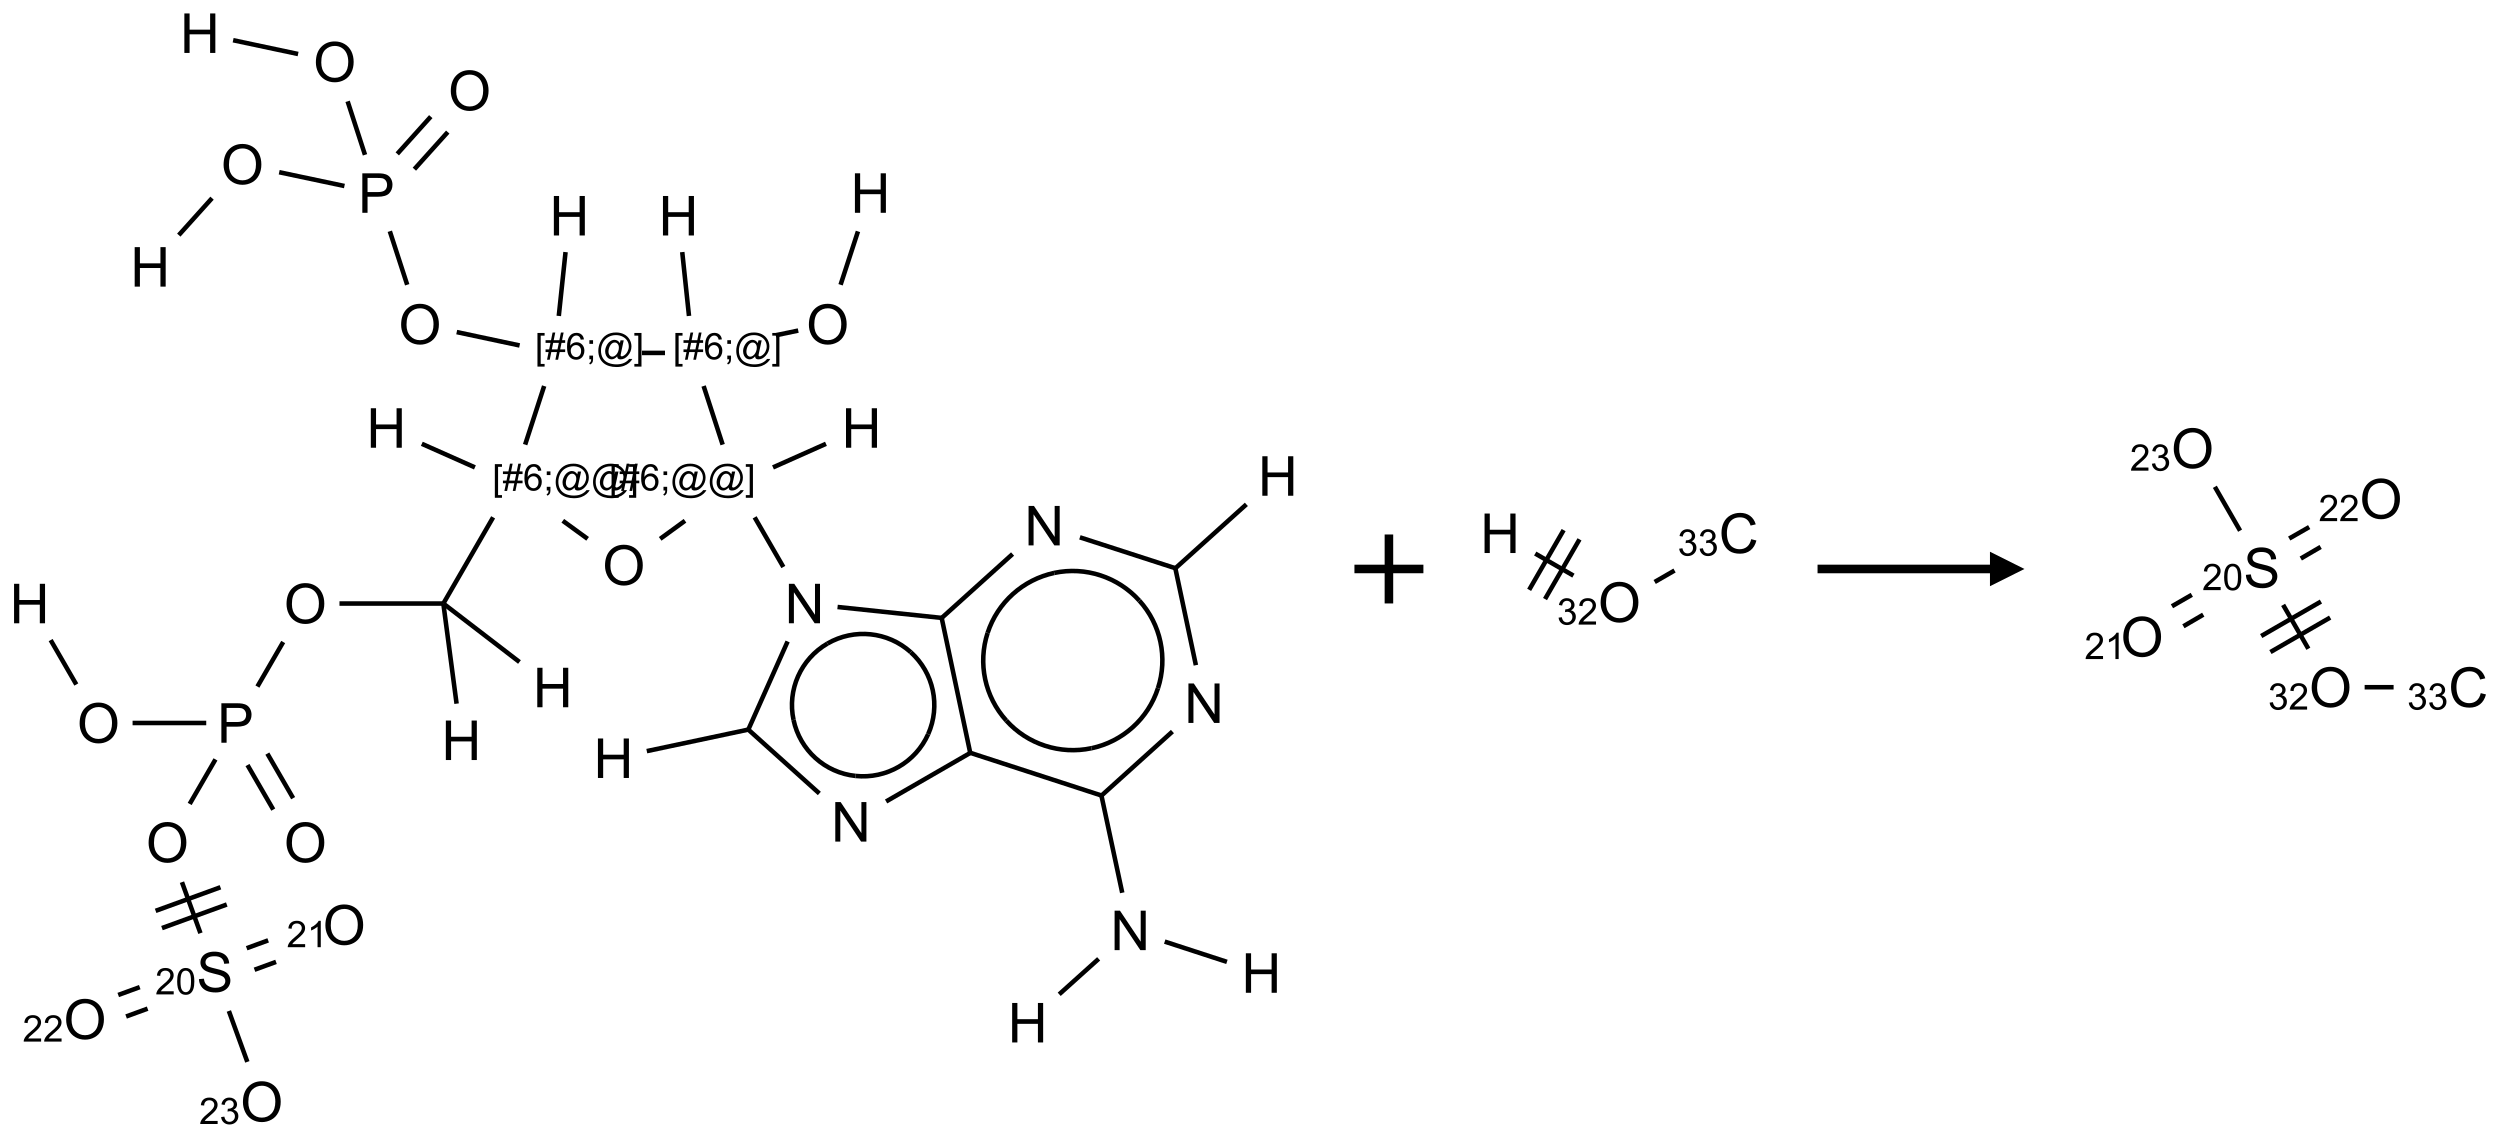 <?xml version="1.0" encoding="UTF-8"?>
<svg xmlns="http://www.w3.org/2000/svg" xmlns:xlink="http://www.w3.org/1999/xlink" width="725" height="330" viewBox="0 0 725 330">
<defs>
<g>
<g id="glyph-0-0">
<path d="M 2 0 L 2 -10 L 10 -10 L 10 0 Z M 2.25 -0.25 L 9.75 -0.25 L 9.75 -9.75 L 2.25 -9.75 Z M 2.25 -0.25 "/>
</g>
<g id="glyph-0-1">
<path d="M 1.281 0 L 1.281 -11.453 L 2.797 -11.453 L 2.797 -6.75 L 8.75 -6.75 L 8.75 -11.453 L 10.266 -11.453 L 10.266 0 L 8.75 0 L 8.75 -5.398 L 2.797 -5.398 L 2.797 0 Z M 1.281 0 "/>
</g>
<g id="glyph-0-2">
<path d="M 0.773 -5.578 C 0.773 -7.48 1.285 -8.969 2.305 -10.043 C 3.324 -11.117 4.645 -11.656 6.258 -11.656 C 7.316 -11.656 8.27 -11.402 9.117 -10.898 C 9.965 -10.395 10.613 -9.688 11.059 -8.785 C 11.504 -7.883 11.727 -6.855 11.727 -5.711 C 11.727 -4.551 11.492 -3.512 11.023 -2.594 C 10.555 -1.676 9.891 -0.984 9.031 -0.512 C 8.172 -0.039 7.246 0.195 6.25 0.195 C 5.172 0.195 4.207 -0.066 3.359 -0.586 C 2.512 -1.105 1.867 -1.816 1.43 -2.719 C 0.992 -3.621 0.773 -4.574 0.773 -5.578 Z M 2.336 -5.555 C 2.336 -4.176 2.707 -3.086 3.449 -2.293 C 4.191 -1.5 5.121 -1.102 6.242 -1.102 C 7.383 -1.102 8.32 -1.504 9.059 -2.305 C 9.797 -3.105 10.164 -4.246 10.164 -5.719 C 10.164 -6.652 10.008 -7.465 9.691 -8.16 C 9.375 -8.855 8.914 -9.395 8.309 -9.777 C 7.703 -10.16 7.02 -10.352 6.266 -10.352 C 5.191 -10.352 4.27 -9.984 3.496 -9.246 C 2.723 -8.508 2.336 -7.277 2.336 -5.555 Z M 2.336 -5.555 "/>
</g>
<g id="glyph-0-3">
<path d="M 1.234 0 L 1.234 -11.453 L 5.555 -11.453 C 6.316 -11.453 6.895 -11.418 7.297 -11.344 C 7.859 -11.25 8.332 -11.07 8.711 -10.809 C 9.09 -10.547 9.398 -10.176 9.629 -9.703 C 9.859 -9.23 9.977 -8.707 9.977 -8.141 C 9.977 -7.168 9.668 -6.344 9.047 -5.668 C 8.426 -4.992 7.309 -4.656 5.688 -4.656 L 2.75 -4.656 L 2.75 0 Z M 2.75 -6.008 L 5.711 -6.008 C 6.691 -6.008 7.387 -6.191 7.797 -6.555 C 8.207 -6.918 8.414 -7.434 8.414 -8.094 C 8.414 -8.574 8.293 -8.984 8.051 -9.324 C 7.809 -9.664 7.488 -9.891 7.094 -10 C 6.84 -10.066 6.367 -10.102 5.68 -10.102 L 2.75 -10.102 Z M 2.75 -6.008 "/>
</g>
<g id="glyph-0-4">
<path d="M 0.719 -3.68 L 2.148 -3.805 C 2.215 -3.23 2.375 -2.762 2.621 -2.395 C 2.867 -2.027 3.254 -1.73 3.773 -1.504 C 4.293 -1.277 4.879 -1.164 5.531 -1.164 C 6.109 -1.164 6.621 -1.25 7.062 -1.422 C 7.504 -1.594 7.836 -1.828 8.051 -2.129 C 8.266 -2.43 8.375 -2.754 8.375 -3.109 C 8.375 -3.469 8.27 -3.781 8.062 -4.051 C 7.855 -4.32 7.512 -4.543 7.031 -4.727 C 6.723 -4.848 6.043 -5.031 4.992 -5.285 C 3.941 -5.539 3.203 -5.777 2.781 -6 C 2.234 -6.285 1.828 -6.641 1.559 -7.066 C 1.289 -7.492 1.156 -7.965 1.156 -8.492 C 1.156 -9.07 1.32 -9.609 1.648 -10.113 C 1.977 -10.617 2.457 -10.996 3.086 -11.258 C 3.715 -11.52 4.418 -11.648 5.188 -11.648 C 6.035 -11.648 6.785 -11.512 7.434 -11.238 C 8.082 -10.965 8.582 -10.562 8.93 -10.031 C 9.277 -9.5 9.465 -8.898 9.492 -8.227 L 8.039 -8.117 C 7.961 -8.84 7.695 -9.387 7.246 -9.758 C 6.797 -10.129 6.129 -10.312 5.25 -10.312 C 4.332 -10.312 3.664 -10.145 3.246 -9.809 C 2.828 -9.473 2.617 -9.066 2.617 -8.594 C 2.617 -8.184 2.766 -7.844 3.062 -7.578 C 3.355 -7.312 4.117 -7.039 5.348 -6.762 C 6.578 -6.484 7.426 -6.238 7.883 -6.031 C 8.551 -5.723 9.043 -5.336 9.359 -4.863 C 9.676 -4.391 9.836 -3.848 9.836 -3.234 C 9.836 -2.625 9.66 -2.051 9.312 -1.512 C 8.965 -0.973 8.461 -0.555 7.809 -0.254 C 7.156 0.047 6.418 0.195 5.602 0.195 C 4.566 0.195 3.695 0.043 2.996 -0.258 C 2.297 -0.559 1.746 -1.016 1.348 -1.621 C 0.949 -2.227 0.738 -2.914 0.719 -3.68 Z M 0.719 -3.68 "/>
</g>
<g id="glyph-0-5">
<path d="M 1.219 0 L 1.219 -11.453 L 2.773 -11.453 L 8.789 -2.461 L 8.789 -11.453 L 10.242 -11.453 L 10.242 0 L 8.688 0 L 2.672 -9 L 2.672 0 Z M 1.219 0 "/>
</g>
<g id="glyph-0-6">
<path d="M 9.406 -4.016 L 10.922 -3.633 C 10.605 -2.387 10.031 -1.438 9.207 -0.785 C 8.383 -0.133 7.371 0.195 6.18 0.195 C 4.945 0.195 3.941 -0.055 3.168 -0.559 C 2.395 -1.062 1.805 -1.789 1.402 -2.742 C 1 -3.695 0.797 -4.719 0.797 -5.812 C 0.797 -7.004 1.023 -8.047 1.48 -8.934 C 1.938 -9.82 2.586 -10.496 3.426 -10.957 C 4.266 -11.418 5.191 -11.648 6.203 -11.648 C 7.348 -11.648 8.312 -11.355 9.094 -10.773 C 9.875 -10.191 10.418 -9.371 10.727 -8.312 L 9.234 -7.961 C 8.969 -8.793 8.582 -9.402 8.078 -9.781 C 7.574 -10.16 6.938 -10.352 6.172 -10.352 C 5.293 -10.352 4.555 -10.141 3.965 -9.719 C 3.375 -9.297 2.957 -8.73 2.719 -8.02 C 2.48 -7.309 2.359 -6.574 2.359 -5.82 C 2.359 -4.848 2.5 -3.996 2.785 -3.27 C 3.07 -2.543 3.512 -2 4.109 -1.641 C 4.707 -1.281 5.355 -1.102 6.055 -1.102 C 6.902 -1.102 7.621 -1.348 8.211 -1.836 C 8.801 -2.324 9.199 -3.051 9.406 -4.016 Z M 9.406 -4.016 "/>
</g>
<g id="glyph-1-0">
<path d="M 1.332 0 L 1.332 -6.668 L 6.668 -6.668 L 6.668 0 Z M 1.5 -0.168 L 6.5 -0.168 L 6.5 -6.5 L 1.5 -6.5 Z M 1.5 -0.168 "/>
</g>
<g id="glyph-1-1">
<path d="M 0.723 2.121 L 0.723 -7.637 L 2.793 -7.637 L 2.793 -6.859 L 1.66 -6.859 L 1.66 1.344 L 2.793 1.344 L 2.793 2.121 Z M 0.723 2.121 "/>
</g>
<g id="glyph-1-2">
<path d="M 0.535 0.129 L 0.988 -2.09 L 0.109 -2.09 L 0.109 -2.863 L 1.145 -2.863 L 1.531 -4.754 L 0.109 -4.754 L 0.109 -5.531 L 1.688 -5.531 L 2.141 -7.766 L 2.922 -7.766 L 2.469 -5.531 L 4.109 -5.531 L 4.562 -7.766 L 5.348 -7.766 L 4.895 -5.531 L 5.797 -5.531 L 5.797 -4.754 L 4.738 -4.754 L 4.348 -2.863 L 5.797 -2.863 L 5.797 -2.09 L 4.191 -2.09 L 3.738 0.129 L 2.957 0.129 L 3.406 -2.09 L 1.77 -2.09 L 1.316 0.129 Z M 1.926 -2.863 L 3.562 -2.863 L 3.953 -4.754 L 2.312 -4.754 Z M 1.926 -2.863 "/>
</g>
<g id="glyph-1-3">
<path d="M 5.309 -5.766 L 4.375 -5.691 C 4.293 -6.059 4.172 -6.328 4.02 -6.496 C 3.766 -6.762 3.453 -6.895 3.082 -6.895 C 2.785 -6.895 2.523 -6.812 2.297 -6.645 C 2 -6.43 1.77 -6.117 1.598 -5.703 C 1.43 -5.289 1.34 -4.703 1.332 -3.938 C 1.559 -4.281 1.836 -4.535 2.16 -4.703 C 2.488 -4.871 2.828 -4.953 3.188 -4.953 C 3.812 -4.953 4.344 -4.723 4.785 -4.262 C 5.223 -3.801 5.441 -3.207 5.441 -2.48 C 5.441 -2 5.34 -1.555 5.133 -1.145 C 4.926 -0.73 4.641 -0.418 4.281 -0.199 C 3.922 0.02 3.512 0.129 3.051 0.129 C 2.27 0.129 1.633 -0.156 1.141 -0.73 C 0.648 -1.305 0.402 -2.254 0.402 -3.574 C 0.402 -5.051 0.672 -6.121 1.219 -6.793 C 1.695 -7.375 2.336 -7.668 3.141 -7.668 C 3.742 -7.668 4.234 -7.5 4.617 -7.16 C 5 -6.824 5.23 -6.359 5.309 -5.766 Z M 1.48 -2.473 C 1.48 -2.152 1.547 -1.844 1.684 -1.547 C 1.82 -1.25 2.016 -1.027 2.262 -0.871 C 2.508 -0.719 2.766 -0.641 3.035 -0.641 C 3.434 -0.641 3.773 -0.801 4.059 -1.121 C 4.344 -1.441 4.484 -1.875 4.484 -2.422 C 4.484 -2.949 4.344 -3.367 4.062 -3.668 C 3.781 -3.973 3.426 -4.125 3 -4.125 C 2.578 -4.125 2.219 -3.973 1.922 -3.668 C 1.625 -3.363 1.48 -2.969 1.48 -2.473 Z M 1.48 -2.473 "/>
</g>
<g id="glyph-1-4">
<path d="M 0.949 -4.465 L 0.949 -5.531 L 2.016 -5.531 L 2.016 -4.465 Z M 0.949 0 L 0.949 -1.066 L 2.016 -1.066 L 2.016 0 C 2.016 0.391 1.945 0.711 1.809 0.949 C 1.668 1.191 1.449 1.379 1.145 1.512 L 0.887 1.109 C 1.082 1.023 1.23 0.895 1.324 0.727 C 1.418 0.559 1.469 0.316 1.48 0 Z M 0.949 0 "/>
</g>
<g id="glyph-1-5">
<path d="M 6.047 -0.848 C 5.82 -0.59 5.57 -0.379 5.289 -0.223 C 5.008 -0.062 4.73 0.016 4.449 0.016 C 4.141 0.016 3.84 -0.074 3.547 -0.254 C 3.254 -0.434 3.02 -0.715 2.836 -1.09 C 2.652 -1.465 2.562 -1.875 2.562 -2.324 C 2.562 -2.875 2.703 -3.43 2.988 -3.98 C 3.27 -4.535 3.621 -4.953 4.043 -5.23 C 4.461 -5.508 4.871 -5.645 5.266 -5.645 C 5.566 -5.645 5.855 -5.566 6.129 -5.41 C 6.402 -5.25 6.641 -5.012 6.84 -4.688 L 7.016 -5.496 L 7.949 -5.496 L 7.199 -2 C 7.094 -1.516 7.043 -1.246 7.043 -1.191 C 7.043 -1.098 7.078 -1.02 7.148 -0.949 C 7.219 -0.883 7.305 -0.848 7.406 -0.848 C 7.59 -0.848 7.832 -0.953 8.129 -1.168 C 8.527 -1.445 8.84 -1.816 9.07 -2.285 C 9.301 -2.75 9.418 -3.234 9.418 -3.73 C 9.418 -4.309 9.27 -4.852 8.973 -5.355 C 8.676 -5.859 8.23 -6.262 7.645 -6.562 C 7.055 -6.863 6.406 -7.016 5.691 -7.016 C 4.879 -7.016 4.137 -6.824 3.465 -6.445 C 2.793 -6.066 2.273 -5.52 1.902 -4.809 C 1.535 -4.098 1.348 -3.34 1.348 -2.527 C 1.348 -1.676 1.535 -0.941 1.902 -0.328 C 2.273 0.285 2.809 0.742 3.508 1.035 C 4.207 1.328 4.984 1.473 5.832 1.473 C 6.742 1.473 7.504 1.32 8.121 1.016 C 8.734 0.711 9.195 0.34 9.5 -0.098 L 10.441 -0.098 C 10.266 0.266 9.961 0.637 9.531 1.016 C 9.102 1.395 8.59 1.695 7.996 1.914 C 7.402 2.133 6.688 2.246 5.848 2.246 C 5.078 2.246 4.367 2.145 3.715 1.949 C 3.066 1.75 2.512 1.453 2.051 1.055 C 1.594 0.656 1.25 0.199 1.016 -0.316 C 0.723 -0.973 0.578 -1.684 0.578 -2.441 C 0.578 -3.289 0.75 -4.098 1.098 -4.863 C 1.523 -5.805 2.125 -6.527 2.902 -7.027 C 3.684 -7.527 4.629 -7.777 5.738 -7.777 C 6.602 -7.777 7.375 -7.602 8.059 -7.246 C 8.746 -6.895 9.285 -6.371 9.684 -5.672 C 10.02 -5.07 10.188 -4.418 10.188 -3.715 C 10.188 -2.707 9.832 -1.812 9.125 -1.031 C 8.492 -0.328 7.801 0.02 7.051 0.02 C 6.812 0.02 6.617 -0.016 6.473 -0.09 C 6.324 -0.16 6.215 -0.266 6.145 -0.402 C 6.102 -0.488 6.066 -0.637 6.047 -0.848 Z M 3.527 -2.262 C 3.527 -1.785 3.641 -1.414 3.863 -1.152 C 4.09 -0.887 4.348 -0.754 4.641 -0.754 C 4.836 -0.754 5.039 -0.812 5.254 -0.93 C 5.469 -1.047 5.676 -1.219 5.871 -1.449 C 6.066 -1.676 6.23 -1.969 6.355 -2.32 C 6.48 -2.672 6.543 -3.027 6.543 -3.379 C 6.543 -3.852 6.426 -4.219 6.191 -4.48 C 5.957 -4.738 5.672 -4.871 5.332 -4.871 C 5.109 -4.871 4.902 -4.812 4.707 -4.699 C 4.512 -4.586 4.32 -4.406 4.137 -4.156 C 3.953 -3.906 3.805 -3.602 3.691 -3.246 C 3.582 -2.887 3.527 -2.559 3.527 -2.262 Z M 3.527 -2.262 "/>
</g>
<g id="glyph-1-6">
<path d="M 2.27 2.121 L 0.203 2.121 L 0.203 1.344 L 1.332 1.344 L 1.332 -6.859 L 0.203 -6.859 L 0.203 -7.637 L 2.27 -7.637 Z M 2.27 2.121 "/>
</g>
<g id="glyph-1-7">
<path d="M 5.371 -0.902 L 5.371 0 L 0.324 0 C 0.316 -0.227 0.352 -0.441 0.434 -0.652 C 0.562 -0.996 0.766 -1.332 1.051 -1.668 C 1.332 -2 1.742 -2.387 2.277 -2.824 C 3.105 -3.504 3.668 -4.043 3.957 -4.441 C 4.25 -4.84 4.395 -5.215 4.395 -5.566 C 4.395 -5.938 4.262 -6.254 3.996 -6.508 C 3.73 -6.762 3.387 -6.891 2.957 -6.891 C 2.508 -6.891 2.145 -6.754 1.875 -6.484 C 1.605 -6.215 1.469 -5.84 1.465 -5.359 L 0.5 -5.457 C 0.566 -6.176 0.812 -6.727 1.246 -7.102 C 1.676 -7.477 2.254 -7.668 2.98 -7.668 C 3.711 -7.668 4.293 -7.465 4.719 -7.059 C 5.145 -6.652 5.359 -6.148 5.359 -5.547 C 5.359 -5.242 5.297 -4.941 5.172 -4.645 C 5.047 -4.352 4.84 -4.039 4.551 -3.715 C 4.262 -3.387 3.777 -2.938 3.105 -2.371 C 2.543 -1.898 2.18 -1.578 2.02 -1.41 C 1.859 -1.242 1.73 -1.07 1.625 -0.902 Z M 5.371 -0.902 "/>
</g>
<g id="glyph-1-8">
<path d="M 0.441 -3.766 C 0.441 -4.668 0.535 -5.395 0.723 -5.945 C 0.906 -6.496 1.184 -6.922 1.551 -7.219 C 1.918 -7.516 2.375 -7.668 2.934 -7.668 C 3.344 -7.668 3.703 -7.586 4.012 -7.418 C 4.32 -7.254 4.574 -7.016 4.777 -6.707 C 4.977 -6.395 5.137 -6.016 5.25 -5.57 C 5.363 -5.125 5.422 -4.523 5.422 -3.766 C 5.422 -2.871 5.328 -2.148 5.145 -1.598 C 4.961 -1.047 4.688 -0.621 4.32 -0.32 C 3.953 -0.02 3.492 0.129 2.934 0.129 C 2.195 0.129 1.617 -0.133 1.199 -0.66 C 0.695 -1.297 0.441 -2.332 0.441 -3.766 Z M 1.406 -3.766 C 1.406 -2.512 1.555 -1.68 1.848 -1.262 C 2.141 -0.848 2.5 -0.641 2.934 -0.641 C 3.363 -0.641 3.727 -0.848 4.02 -1.266 C 4.312 -1.684 4.457 -2.516 4.457 -3.766 C 4.457 -5.023 4.312 -5.859 4.02 -6.27 C 3.727 -6.684 3.359 -6.891 2.922 -6.891 C 2.492 -6.891 2.148 -6.707 1.891 -6.344 C 1.566 -5.879 1.406 -5.02 1.406 -3.766 Z M 1.406 -3.766 "/>
</g>
<g id="glyph-1-9">
<path d="M 3.973 0 L 3.035 0 L 3.035 -5.973 C 2.809 -5.758 2.516 -5.543 2.148 -5.328 C 1.781 -5.113 1.453 -4.953 1.16 -4.844 L 1.16 -5.75 C 1.684 -5.996 2.145 -6.297 2.535 -6.645 C 2.93 -6.996 3.207 -7.336 3.371 -7.668 L 3.973 -7.668 Z M 3.973 0 "/>
</g>
<g id="glyph-1-10">
<path d="M 0.449 -2.016 L 1.387 -2.141 C 1.492 -1.609 1.676 -1.227 1.934 -0.992 C 2.191 -0.758 2.508 -0.641 2.879 -0.641 C 3.32 -0.641 3.695 -0.793 3.996 -1.098 C 4.301 -1.402 4.453 -1.781 4.453 -2.234 C 4.453 -2.664 4.312 -3.02 4.031 -3.301 C 3.75 -3.578 3.391 -3.719 2.957 -3.719 C 2.781 -3.719 2.562 -3.684 2.297 -3.613 L 2.402 -4.438 C 2.465 -4.43 2.516 -4.426 2.551 -4.426 C 2.949 -4.426 3.312 -4.531 3.629 -4.738 C 3.949 -4.949 4.109 -5.27 4.109 -5.703 C 4.109 -6.047 3.992 -6.332 3.762 -6.559 C 3.527 -6.785 3.227 -6.895 2.859 -6.895 C 2.496 -6.895 2.191 -6.781 1.949 -6.551 C 1.707 -6.324 1.547 -5.98 1.48 -5.52 L 0.543 -5.688 C 0.656 -6.316 0.918 -6.805 1.324 -7.148 C 1.73 -7.492 2.234 -7.668 2.84 -7.668 C 3.254 -7.668 3.641 -7.578 3.988 -7.398 C 4.34 -7.219 4.609 -6.977 4.793 -6.668 C 4.98 -6.359 5.074 -6.031 5.074 -5.684 C 5.074 -5.352 4.984 -5.051 4.809 -4.781 C 4.629 -4.512 4.367 -4.297 4.02 -4.137 C 4.473 -4.031 4.824 -3.816 5.074 -3.488 C 5.324 -3.16 5.449 -2.75 5.449 -2.254 C 5.449 -1.59 5.203 -1.023 4.719 -0.559 C 4.234 -0.098 3.617 0.137 2.875 0.137 C 2.203 0.137 1.648 -0.062 1.207 -0.465 C 0.762 -0.863 0.512 -1.379 0.449 -2.016 Z M 0.449 -2.016 "/>
</g>
</g>
</defs>
<path fill="none" stroke-width="0.033" stroke-linecap="butt" stroke-linejoin="miter" stroke="rgb(0%, 0%, 0%)" stroke-opacity="1" stroke-miterlimit="10" d="M 6.006 1.437 L 5.88 1.824 " transform="matrix(40, 0, 0, 40, 8.568, 9.625)"/>
<path fill="none" stroke-width="0.033" stroke-linecap="butt" stroke-linejoin="miter" stroke="rgb(0%, 0%, 0%)" stroke-opacity="1" stroke-miterlimit="10" d="M 5.573 2.156 L 5.41 2.19 " transform="matrix(40, 0, 0, 40, 8.568, 9.625)"/>
<path fill="none" stroke-width="0.033" stroke-linecap="butt" stroke-linejoin="miter" stroke="rgb(0%, 0%, 0%)" stroke-opacity="1" stroke-miterlimit="10" d="M 4.781 2.05 L 4.732 1.587 " transform="matrix(40, 0, 0, 40, 8.568, 9.625)"/>
<path fill="none" stroke-width="0.033" stroke-linecap="butt" stroke-linejoin="miter" stroke="rgb(0%, 0%, 0%)" stroke-opacity="1" stroke-miterlimit="10" d="M 4.607 2.318 L 4.44 2.318 " transform="matrix(40, 0, 0, 40, 8.568, 9.625)"/>
<path fill="none" stroke-width="0.033" stroke-linecap="butt" stroke-linejoin="miter" stroke="rgb(0%, 0%, 0%)" stroke-opacity="1" stroke-miterlimit="10" d="M 3.837 2.05 L 3.886 1.587 " transform="matrix(40, 0, 0, 40, 8.568, 9.625)"/>
<path fill="none" stroke-width="0.033" stroke-linecap="butt" stroke-linejoin="miter" stroke="rgb(0%, 0%, 0%)" stroke-opacity="1" stroke-miterlimit="10" d="M 3.553 2.264 L 3.097 2.167 " transform="matrix(40, 0, 0, 40, 8.568, 9.625)"/>
<path fill="none" stroke-width="0.033" stroke-linecap="butt" stroke-linejoin="miter" stroke="rgb(0%, 0%, 0%)" stroke-opacity="1" stroke-miterlimit="10" d="M 2.738 1.824 L 2.612 1.436 " transform="matrix(40, 0, 0, 40, 8.568, 9.625)"/>
<path fill="none" stroke-width="0.033" stroke-linecap="butt" stroke-linejoin="miter" stroke="rgb(0%, 0%, 0%)" stroke-opacity="1" stroke-miterlimit="10" d="M 2.79 0.986 L 3.032 0.717 " transform="matrix(40, 0, 0, 40, 8.568, 9.625)"/>
<path fill="none" stroke-width="0.033" stroke-linecap="butt" stroke-linejoin="miter" stroke="rgb(0%, 0%, 0%)" stroke-opacity="1" stroke-miterlimit="10" d="M 2.666 0.875 L 2.909 0.605 " transform="matrix(40, 0, 0, 40, 8.568, 9.625)"/>
<path fill="none" stroke-width="0.033" stroke-linecap="butt" stroke-linejoin="miter" stroke="rgb(0%, 0%, 0%)" stroke-opacity="1" stroke-miterlimit="10" d="M 2.283 1.108 L 1.81 1.008 " transform="matrix(40, 0, 0, 40, 8.568, 9.625)"/>
<path fill="none" stroke-width="0.033" stroke-linecap="butt" stroke-linejoin="miter" stroke="rgb(0%, 0%, 0%)" stroke-opacity="1" stroke-miterlimit="10" d="M 1.323 1.196 L 1.082 1.464 " transform="matrix(40, 0, 0, 40, 8.568, 9.625)"/>
<path fill="none" stroke-width="0.033" stroke-linecap="butt" stroke-linejoin="miter" stroke="rgb(0%, 0%, 0%)" stroke-opacity="1" stroke-miterlimit="10" d="M 2.432 0.882 L 2.306 0.494 " transform="matrix(40, 0, 0, 40, 8.568, 9.625)"/>
<path fill="none" stroke-width="0.033" stroke-linecap="butt" stroke-linejoin="miter" stroke="rgb(0%, 0%, 0%)" stroke-opacity="1" stroke-miterlimit="10" d="M 1.947 0.151 L 1.476 0.051 " transform="matrix(40, 0, 0, 40, 8.568, 9.625)"/>
<path fill="none" stroke-width="0.033" stroke-linecap="butt" stroke-linejoin="miter" stroke="rgb(0%, 0%, 0%)" stroke-opacity="1" stroke-miterlimit="10" d="M 3.731 2.558 L 3.593 2.983 " transform="matrix(40, 0, 0, 40, 8.568, 9.625)"/>
<path fill="none" stroke-width="0.033" stroke-linecap="butt" stroke-linejoin="miter" stroke="rgb(0%, 0%, 0%)" stroke-opacity="1" stroke-miterlimit="10" d="M 3.229 3.148 L 2.844 2.977 " transform="matrix(40, 0, 0, 40, 8.568, 9.625)"/>
<path fill="none" stroke-width="0.033" stroke-linecap="butt" stroke-linejoin="miter" stroke="rgb(0%, 0%, 0%)" stroke-opacity="1" stroke-miterlimit="10" d="M 3.361 3.51 L 3 4.135 " transform="matrix(40, 0, 0, 40, 8.568, 9.625)"/>
<path fill="none" stroke-width="0.033" stroke-linecap="butt" stroke-linejoin="miter" stroke="rgb(0%, 0%, 0%)" stroke-opacity="1" stroke-miterlimit="10" d="M 3 4.135 L 3.552 4.559 " transform="matrix(40, 0, 0, 40, 8.568, 9.625)"/>
<path fill="none" stroke-width="0.033" stroke-linecap="butt" stroke-linejoin="miter" stroke="rgb(0%, 0%, 0%)" stroke-opacity="1" stroke-miterlimit="10" d="M 3 4.135 L 3.096 4.861 " transform="matrix(40, 0, 0, 40, 8.568, 9.625)"/>
<path fill="none" stroke-width="0.033" stroke-linecap="butt" stroke-linejoin="miter" stroke="rgb(0%, 0%, 0%)" stroke-opacity="1" stroke-miterlimit="10" d="M 3 4.135 L 2.247 4.135 " transform="matrix(40, 0, 0, 40, 8.568, 9.625)"/>
<path fill="none" stroke-width="0.033" stroke-linecap="butt" stroke-linejoin="miter" stroke="rgb(0%, 0%, 0%)" stroke-opacity="1" stroke-miterlimit="10" d="M 1.839 4.414 L 1.652 4.737 " transform="matrix(40, 0, 0, 40, 8.568, 9.625)"/>
<path fill="none" stroke-width="0.033" stroke-linecap="butt" stroke-linejoin="miter" stroke="rgb(0%, 0%, 0%)" stroke-opacity="1" stroke-miterlimit="10" d="M 1.58 5.306 L 1.767 5.629 " transform="matrix(40, 0, 0, 40, 8.568, 9.625)"/>
<path fill="none" stroke-width="0.033" stroke-linecap="butt" stroke-linejoin="miter" stroke="rgb(0%, 0%, 0%)" stroke-opacity="1" stroke-miterlimit="10" d="M 1.724 5.223 L 1.911 5.546 " transform="matrix(40, 0, 0, 40, 8.568, 9.625)"/>
<path fill="none" stroke-width="0.033" stroke-linecap="butt" stroke-linejoin="miter" stroke="rgb(0%, 0%, 0%)" stroke-opacity="1" stroke-miterlimit="10" d="M 1.281 5.001 L 0.747 5.001 " transform="matrix(40, 0, 0, 40, 8.568, 9.625)"/>
<path fill="none" stroke-width="0.033" stroke-linecap="butt" stroke-linejoin="miter" stroke="rgb(0%, 0%, 0%)" stroke-opacity="1" stroke-miterlimit="10" d="M 0.339 4.722 L 0.153 4.4 " transform="matrix(40, 0, 0, 40, 8.568, 9.625)"/>
<path fill="none" stroke-width="0.033" stroke-linecap="butt" stroke-linejoin="miter" stroke="rgb(0%, 0%, 0%)" stroke-opacity="1" stroke-miterlimit="10" d="M 1.348 5.265 L 1.161 5.588 " transform="matrix(40, 0, 0, 40, 8.568, 9.625)"/>
<path fill="none" stroke-width="0.033" stroke-linecap="butt" stroke-linejoin="miter" stroke="rgb(0%, 0%, 0%)" stroke-opacity="1" stroke-miterlimit="10" d="M 1.105 6.155 L 1.239 6.525 " transform="matrix(40, 0, 0, 40, 8.568, 9.625)"/>
<path fill="none" stroke-width="0.033" stroke-linecap="butt" stroke-linejoin="miter" stroke="rgb(0%, 0%, 0%)" stroke-opacity="1" stroke-miterlimit="10" d="M 0.96 6.488 L 1.43 6.317 " transform="matrix(40, 0, 0, 40, 8.568, 9.625)"/>
<path fill="none" stroke-width="0.033" stroke-linecap="butt" stroke-linejoin="miter" stroke="rgb(0%, 0%, 0%)" stroke-opacity="1" stroke-miterlimit="10" d="M 0.914 6.363 L 1.384 6.192 " transform="matrix(40, 0, 0, 40, 8.568, 9.625)"/>
<path fill="none" stroke-width="0.033" stroke-linecap="butt" stroke-linejoin="miter" stroke="rgb(0%, 0%, 0%)" stroke-opacity="1" stroke-miterlimit="10" d="M 1.631 6.79 L 1.787 6.733 " transform="matrix(40, 0, 0, 40, 8.568, 9.625)"/>
<path fill="none" stroke-width="0.033" stroke-linecap="butt" stroke-linejoin="miter" stroke="rgb(0%, 0%, 0%)" stroke-opacity="1" stroke-miterlimit="10" d="M 1.574 6.634 L 1.73 6.577 " transform="matrix(40, 0, 0, 40, 8.568, 9.625)"/>
<path fill="none" stroke-width="0.033" stroke-linecap="butt" stroke-linejoin="miter" stroke="rgb(0%, 0%, 0%)" stroke-opacity="1" stroke-miterlimit="10" d="M 0.799 6.916 L 0.643 6.973 " transform="matrix(40, 0, 0, 40, 8.568, 9.625)"/>
<path fill="none" stroke-width="0.033" stroke-linecap="butt" stroke-linejoin="miter" stroke="rgb(0%, 0%, 0%)" stroke-opacity="1" stroke-miterlimit="10" d="M 0.856 7.072 L 0.7 7.129 " transform="matrix(40, 0, 0, 40, 8.568, 9.625)"/>
<path fill="none" stroke-width="0.033" stroke-linecap="butt" stroke-linejoin="miter" stroke="rgb(0%, 0%, 0%)" stroke-opacity="1" stroke-miterlimit="10" d="M 1.445 7.089 L 1.579 7.458 " transform="matrix(40, 0, 0, 40, 8.568, 9.625)"/>
<path fill="none" stroke-width="0.033" stroke-linecap="butt" stroke-linejoin="miter" stroke="rgb(0%, 0%, 0%)" stroke-opacity="1" stroke-miterlimit="10" d="M 3.866 3.535 L 4.046 3.666 " transform="matrix(40, 0, 0, 40, 8.568, 9.625)"/>
<path fill="none" stroke-width="0.033" stroke-linecap="butt" stroke-linejoin="miter" stroke="rgb(0%, 0%, 0%)" stroke-opacity="1" stroke-miterlimit="10" d="M 4.572 3.666 L 4.752 3.535 " transform="matrix(40, 0, 0, 40, 8.568, 9.625)"/>
<path fill="none" stroke-width="0.033" stroke-linecap="butt" stroke-linejoin="miter" stroke="rgb(0%, 0%, 0%)" stroke-opacity="1" stroke-miterlimit="10" d="M 5.025 2.983 L 4.887 2.558 " transform="matrix(40, 0, 0, 40, 8.568, 9.625)"/>
<path fill="none" stroke-width="0.033" stroke-linecap="butt" stroke-linejoin="miter" stroke="rgb(0%, 0%, 0%)" stroke-opacity="1" stroke-miterlimit="10" d="M 5.39 3.148 L 5.774 2.977 " transform="matrix(40, 0, 0, 40, 8.568, 9.625)"/>
<path fill="none" stroke-width="0.033" stroke-linecap="butt" stroke-linejoin="miter" stroke="rgb(0%, 0%, 0%)" stroke-opacity="1" stroke-miterlimit="10" d="M 5.257 3.51 L 5.465 3.87 " transform="matrix(40, 0, 0, 40, 8.568, 9.625)"/>
<path fill="none" stroke-width="0.033" stroke-linecap="butt" stroke-linejoin="miter" stroke="rgb(0%, 0%, 0%)" stroke-opacity="1" stroke-miterlimit="10" d="M 5.496 4.41 L 5.208 5.056 " transform="matrix(40, 0, 0, 40, 8.568, 9.625)"/>
<path fill="none" stroke-width="0.033" stroke-linecap="butt" stroke-linejoin="miter" stroke="rgb(0%, 0%, 0%)" stroke-opacity="1" stroke-miterlimit="10" d="M 5.22 5.047 L 4.475 5.205 " transform="matrix(40, 0, 0, 40, 8.568, 9.625)"/>
<path fill="none" stroke-width="0.033" stroke-linecap="butt" stroke-linejoin="miter" stroke="rgb(0%, 0%, 0%)" stroke-opacity="1" stroke-miterlimit="10" d="M 5.211 5.049 L 5.726 5.512 " transform="matrix(40, 0, 0, 40, 8.568, 9.625)"/>
<path fill="none" stroke-width="0.033" stroke-linecap="butt" stroke-linejoin="miter" stroke="rgb(0%, 0%, 0%)" stroke-opacity="1" stroke-miterlimit="10" d="M 6.21 5.57 L 6.827 5.214 " transform="matrix(40, 0, 0, 40, 8.568, 9.625)"/>
<path fill="none" stroke-width="0.033" stroke-linecap="butt" stroke-linejoin="miter" stroke="rgb(0%, 0%, 0%)" stroke-opacity="1" stroke-miterlimit="10" d="M 6.813 5.215 L 7.781 5.53 " transform="matrix(40, 0, 0, 40, 8.568, 9.625)"/>
<path fill="none" stroke-width="0.033" stroke-linecap="butt" stroke-linejoin="miter" stroke="rgb(0%, 0%, 0%)" stroke-opacity="1" stroke-miterlimit="10" d="M 7.769 5.517 L 7.922 6.232 " transform="matrix(40, 0, 0, 40, 8.568, 9.625)"/>
<path fill="none" stroke-width="0.033" stroke-linecap="butt" stroke-linejoin="miter" stroke="rgb(0%, 0%, 0%)" stroke-opacity="1" stroke-miterlimit="10" d="M 7.751 6.711 L 7.465 6.968 " transform="matrix(40, 0, 0, 40, 8.568, 9.625)"/>
<path fill="none" stroke-width="0.033" stroke-linecap="butt" stroke-linejoin="miter" stroke="rgb(0%, 0%, 0%)" stroke-opacity="1" stroke-miterlimit="10" d="M 8.23 6.586 L 8.681 6.733 " transform="matrix(40, 0, 0, 40, 8.568, 9.625)"/>
<path fill="none" stroke-width="0.033" stroke-linecap="butt" stroke-linejoin="miter" stroke="rgb(0%, 0%, 0%)" stroke-opacity="1" stroke-miterlimit="10" d="M 7.772 5.527 L 8.286 5.063 " transform="matrix(40, 0, 0, 40, 8.568, 9.625)"/>
<path fill="none" stroke-width="0.033" stroke-linecap="butt" stroke-linejoin="miter" stroke="rgb(0%, 0%, 0%)" stroke-opacity="1" stroke-miterlimit="10" d="M 8.456 4.582 L 8.305 3.87 " transform="matrix(40, 0, 0, 40, 8.568, 9.625)"/>
<path fill="none" stroke-width="0.033" stroke-linecap="butt" stroke-linejoin="miter" stroke="rgb(0%, 0%, 0%)" stroke-opacity="1" stroke-miterlimit="10" d="M 8.3 3.886 L 8.822 3.416 " transform="matrix(40, 0, 0, 40, 8.568, 9.625)"/>
<path fill="none" stroke-width="0.033" stroke-linecap="butt" stroke-linejoin="miter" stroke="rgb(0%, 0%, 0%)" stroke-opacity="1" stroke-miterlimit="10" d="M 8.307 3.879 L 7.615 3.655 " transform="matrix(40, 0, 0, 40, 8.568, 9.625)"/>
<path fill="none" stroke-width="0.033" stroke-linecap="butt" stroke-linejoin="miter" stroke="rgb(0%, 0%, 0%)" stroke-opacity="1" stroke-miterlimit="10" d="M 7.127 3.776 L 6.607 4.245 " transform="matrix(40, 0, 0, 40, 8.568, 9.625)"/>
<path fill="none" stroke-width="0.033" stroke-linecap="butt" stroke-linejoin="miter" stroke="rgb(0%, 0%, 0%)" stroke-opacity="1" stroke-miterlimit="10" d="M 6.62 4.24 L 5.858 4.16 " transform="matrix(40, 0, 0, 40, 8.568, 9.625)"/>
<path fill="none" stroke-width="0.033" stroke-linecap="butt" stroke-linejoin="miter" stroke="rgb(0%, 0%, 0%)" stroke-opacity="1" stroke-miterlimit="10" d="M 6.613 4.24 L 6.82 5.218 " transform="matrix(40, 0, 0, 40, 8.568, 9.625)"/>
<path fill="none" stroke-width="0.033" stroke-linecap="butt" stroke-linejoin="miter" stroke="rgb(0%, 0%, 0%)" stroke-opacity="1" stroke-miterlimit="10" d="M 5.539 4.979 C 5.492 4.76 5.592 4.537 5.785 4.425 " transform="matrix(40, 0, 0, 40, 8.568, 9.625)"/>
<path fill="none" stroke-width="0.033" stroke-linecap="butt" stroke-linejoin="miter" stroke="rgb(0%, 0%, 0%)" stroke-opacity="1" stroke-miterlimit="10" d="M 5.989 5.385 C 5.767 5.362 5.585 5.198 5.539 4.979 " transform="matrix(40, 0, 0, 40, 8.568, 9.625)"/>
<path fill="none" stroke-width="0.033" stroke-linecap="butt" stroke-linejoin="miter" stroke="rgb(0%, 0%, 0%)" stroke-opacity="1" stroke-miterlimit="10" d="M 6.515 5.082 C 6.424 5.286 6.212 5.408 5.989 5.385 " transform="matrix(40, 0, 0, 40, 8.568, 9.625)"/>
<path fill="none" stroke-width="0.033" stroke-linecap="butt" stroke-linejoin="miter" stroke="rgb(0%, 0%, 0%)" stroke-opacity="1" stroke-miterlimit="10" d="M 6.389 4.488 C 6.555 4.638 6.606 4.877 6.515 5.082 " transform="matrix(40, 0, 0, 40, 8.568, 9.625)"/>
<path fill="none" stroke-width="0.033" stroke-linecap="butt" stroke-linejoin="miter" stroke="rgb(0%, 0%, 0%)" stroke-opacity="1" stroke-miterlimit="10" d="M 5.785 4.425 C 5.979 4.313 6.223 4.338 6.389 4.488 " transform="matrix(40, 0, 0, 40, 8.568, 9.625)"/>
<path fill="none" stroke-width="0.033" stroke-linecap="butt" stroke-linejoin="miter" stroke="rgb(0%, 0%, 0%)" stroke-opacity="1" stroke-miterlimit="10" d="M 7.699 5.184 C 7.472 5.232 7.236 5.156 7.081 4.983 " transform="matrix(40, 0, 0, 40, 8.568, 9.625)"/>
<path fill="none" stroke-width="0.033" stroke-linecap="butt" stroke-linejoin="miter" stroke="rgb(0%, 0%, 0%)" stroke-opacity="1" stroke-miterlimit="10" d="M 8.181 4.749 C 8.11 4.97 7.926 5.136 7.699 5.184 " transform="matrix(40, 0, 0, 40, 8.568, 9.625)"/>
<path fill="none" stroke-width="0.033" stroke-linecap="butt" stroke-linejoin="miter" stroke="rgb(0%, 0%, 0%)" stroke-opacity="1" stroke-miterlimit="10" d="M 8.046 4.114 C 8.202 4.286 8.253 4.529 8.181 4.749 " transform="matrix(40, 0, 0, 40, 8.568, 9.625)"/>
<path fill="none" stroke-width="0.033" stroke-linecap="butt" stroke-linejoin="miter" stroke="rgb(0%, 0%, 0%)" stroke-opacity="1" stroke-miterlimit="10" d="M 7.429 3.913 C 7.656 3.865 7.891 3.942 8.046 4.114 " transform="matrix(40, 0, 0, 40, 8.568, 9.625)"/>
<path fill="none" stroke-width="0.033" stroke-linecap="butt" stroke-linejoin="miter" stroke="rgb(0%, 0%, 0%)" stroke-opacity="1" stroke-miterlimit="10" d="M 6.946 4.348 C 7.018 4.127 7.202 3.962 7.429 3.913 " transform="matrix(40, 0, 0, 40, 8.568, 9.625)"/>
<path fill="none" stroke-width="0.033" stroke-linecap="butt" stroke-linejoin="miter" stroke="rgb(0%, 0%, 0%)" stroke-opacity="1" stroke-miterlimit="10" d="M 7.081 4.983 C 6.926 4.811 6.874 4.569 6.946 4.348 " transform="matrix(40, 0, 0, 40, 8.568, 9.625)"/>
<g fill="rgb(0%, 0%, 0%)" fill-opacity="1">
<use xlink:href="#glyph-0-1" x="246.645" y="61.711"/>
</g>
<g fill="rgb(0%, 0%, 0%)" fill-opacity="1">
<use xlink:href="#glyph-0-2" x="233.805" y="99.758"/>
</g>
<g fill="rgb(0%, 0%, 0%)" fill-opacity="1">
<use xlink:href="#glyph-1-1" x="195.141" y="104.195"/>
<use xlink:href="#glyph-1-2" x="198.104" y="104.195"/>
<use xlink:href="#glyph-1-3" x="204.036" y="104.195"/>
<use xlink:href="#glyph-1-4" x="209.969" y="104.195"/>
<use xlink:href="#glyph-1-5" x="212.932" y="104.195"/>
<use xlink:href="#glyph-1-6" x="223.76" y="104.195"/>
</g>
<g fill="rgb(0%, 0%, 0%)" fill-opacity="1">
<use xlink:href="#glyph-0-1" x="190.977" y="68.289"/>
</g>
<g fill="rgb(0%, 0%, 0%)" fill-opacity="1">
<use xlink:href="#glyph-1-1" x="155.141" y="104.195"/>
<use xlink:href="#glyph-1-2" x="158.104" y="104.195"/>
<use xlink:href="#glyph-1-3" x="164.036" y="104.195"/>
<use xlink:href="#glyph-1-4" x="169.969" y="104.195"/>
<use xlink:href="#glyph-1-5" x="172.932" y="104.195"/>
<use xlink:href="#glyph-1-6" x="183.76" y="104.195"/>
</g>
<g fill="rgb(0%, 0%, 0%)" fill-opacity="1">
<use xlink:href="#glyph-0-1" x="159.336" y="68.289"/>
</g>
<g fill="rgb(0%, 0%, 0%)" fill-opacity="1">
<use xlink:href="#glyph-0-2" x="115.555" y="99.758"/>
</g>
<g fill="rgb(0%, 0%, 0%)" fill-opacity="1">
<use xlink:href="#glyph-0-3" x="103.84" y="61.711"/>
</g>
<g fill="rgb(0%, 0%, 0%)" fill-opacity="1">
<use xlink:href="#glyph-0-2" x="129.957" y="31.988"/>
</g>
<g fill="rgb(0%, 0%, 0%)" fill-opacity="1">
<use xlink:href="#glyph-0-2" x="64.066" y="53.398"/>
</g>
<g fill="rgb(0%, 0%, 0%)" fill-opacity="1">
<use xlink:href="#glyph-0-1" x="37.777" y="83.121"/>
</g>
<g fill="rgb(0%, 0%, 0%)" fill-opacity="1">
<use xlink:href="#glyph-0-2" x="90.832" y="23.672"/>
</g>
<g fill="rgb(0%, 0%, 0%)" fill-opacity="1">
<use xlink:href="#glyph-0-1" x="52.184" y="15.352"/>
</g>
<g fill="rgb(0%, 0%, 0%)" fill-opacity="1">
<use xlink:href="#glyph-1-1" x="142.781" y="142.238"/>
<use xlink:href="#glyph-1-2" x="145.745" y="142.238"/>
<use xlink:href="#glyph-1-3" x="151.677" y="142.238"/>
<use xlink:href="#glyph-1-4" x="157.609" y="142.238"/>
<use xlink:href="#glyph-1-5" x="160.573" y="142.238"/>
<use xlink:href="#glyph-1-5" x="171.401" y="142.238"/>
<use xlink:href="#glyph-1-6" x="182.229" y="142.238"/>
</g>
<g fill="rgb(0%, 0%, 0%)" fill-opacity="1">
<use xlink:href="#glyph-0-1" x="106.254" y="129.844"/>
</g>
<g fill="rgb(0%, 0%, 0%)" fill-opacity="1">
<use xlink:href="#glyph-0-1" x="154.531" y="205.105"/>
</g>
<g fill="rgb(0%, 0%, 0%)" fill-opacity="1">
<use xlink:href="#glyph-0-1" x="128.016" y="220.41"/>
</g>
<g fill="rgb(0%, 0%, 0%)" fill-opacity="1">
<use xlink:href="#glyph-0-2" x="82.32" y="180.758"/>
</g>
<g fill="rgb(0%, 0%, 0%)" fill-opacity="1">
<use xlink:href="#glyph-0-3" x="62.965" y="215.395"/>
</g>
<g fill="rgb(0%, 0%, 0%)" fill-opacity="1">
<use xlink:href="#glyph-0-2" x="82.32" y="250.039"/>
</g>
<g fill="rgb(0%, 0%, 0%)" fill-opacity="1">
<use xlink:href="#glyph-0-2" x="22.32" y="215.398"/>
</g>
<g fill="rgb(0%, 0%, 0%)" fill-opacity="1">
<use xlink:href="#glyph-0-1" x="2.797" y="180.754"/>
</g>
<g fill="rgb(0%, 0%, 0%)" fill-opacity="1">
<use xlink:href="#glyph-0-2" x="42.32" y="250.039"/>
</g>
<g fill="rgb(0%, 0%, 0%)" fill-opacity="1">
<use xlink:href="#glyph-0-4" x="56.973" y="287.621"/>
</g>
<g fill="rgb(0%, 0%, 0%)" fill-opacity="1">
<use xlink:href="#glyph-1-7" x="45.004" y="288.375"/>
<use xlink:href="#glyph-1-8" x="50.936" y="288.375"/>
</g>
<g fill="rgb(0%, 0%, 0%)" fill-opacity="1">
<use xlink:href="#glyph-0-2" x="93.59" y="273.945"/>
</g>
<g fill="rgb(0%, 0%, 0%)" fill-opacity="1">
<use xlink:href="#glyph-1-7" x="83.121" y="274.695"/>
<use xlink:href="#glyph-1-9" x="89.053" y="274.695"/>
</g>
<g fill="rgb(0%, 0%, 0%)" fill-opacity="1">
<use xlink:href="#glyph-0-2" x="18.414" y="301.309"/>
</g>
<g fill="rgb(0%, 0%, 0%)" fill-opacity="1">
<use xlink:href="#glyph-1-7" x="6.551" y="302.055"/>
<use xlink:href="#glyph-1-7" x="12.483" y="302.055"/>
</g>
<g fill="rgb(0%, 0%, 0%)" fill-opacity="1">
<use xlink:href="#glyph-0-2" x="69.68" y="325.215"/>
</g>
<g fill="rgb(0%, 0%, 0%)" fill-opacity="1">
<use xlink:href="#glyph-1-7" x="57.742" y="325.965"/>
<use xlink:href="#glyph-1-10" x="63.674" y="325.965"/>
</g>
<g fill="rgb(0%, 0%, 0%)" fill-opacity="1">
<use xlink:href="#glyph-0-2" x="174.68" y="169.629"/>
</g>
<g fill="rgb(0%, 0%, 0%)" fill-opacity="1">
<use xlink:href="#glyph-1-1" x="176.633" y="142.238"/>
<use xlink:href="#glyph-1-2" x="179.596" y="142.238"/>
<use xlink:href="#glyph-1-3" x="185.529" y="142.238"/>
<use xlink:href="#glyph-1-4" x="191.461" y="142.238"/>
<use xlink:href="#glyph-1-5" x="194.424" y="142.238"/>
<use xlink:href="#glyph-1-5" x="205.253" y="142.238"/>
<use xlink:href="#glyph-1-6" x="216.081" y="142.238"/>
</g>
<g fill="rgb(0%, 0%, 0%)" fill-opacity="1">
<use xlink:href="#glyph-0-1" x="244.059" y="129.844"/>
</g>
<g fill="rgb(0%, 0%, 0%)" fill-opacity="1">
<use xlink:href="#glyph-0-5" x="227.559" y="180.754"/>
</g>
<g fill="rgb(0%, 0%, 0%)" fill-opacity="1">
<use xlink:href="#glyph-0-1" x="172.121" y="225.613"/>
</g>
<g fill="rgb(0%, 0%, 0%)" fill-opacity="1">
<use xlink:href="#glyph-0-5" x="241.016" y="244.059"/>
</g>
<g fill="rgb(0%, 0%, 0%)" fill-opacity="1">
<use xlink:href="#glyph-0-5" x="322.016" y="275.547"/>
</g>
<g fill="rgb(0%, 0%, 0%)" fill-opacity="1">
<use xlink:href="#glyph-0-1" x="292.246" y="302.312"/>
</g>
<g fill="rgb(0%, 0%, 0%)" fill-opacity="1">
<use xlink:href="#glyph-0-1" x="360.016" y="287.906"/>
</g>
<g fill="rgb(0%, 0%, 0%)" fill-opacity="1">
<use xlink:href="#glyph-0-5" x="343.426" y="209.656"/>
</g>
<g fill="rgb(0%, 0%, 0%)" fill-opacity="1">
<use xlink:href="#glyph-0-1" x="364.793" y="143.766"/>
</g>
<g fill="rgb(0%, 0%, 0%)" fill-opacity="1">
<use xlink:href="#glyph-0-5" x="297.066" y="158.168"/>
</g>
<path fill="none" stroke-width="0.062" stroke-linecap="butt" stroke-linejoin="miter" stroke="rgb(0%, 0%, 0%)" stroke-opacity="1" stroke-miterlimit="10" d="M 0 0 L 0.5 0 M 0.25 -0.25 L 0.25 0.25 " transform="matrix(40, 0, 0, 40, 392.787, 165)"/>
<path fill="none" stroke-width="0.033" stroke-linecap="butt" stroke-linejoin="miter" stroke="rgb(0%, 0%, 0%)" stroke-opacity="1" stroke-miterlimit="10" d="M 0.255 0.147 L 0.532 0.307 " transform="matrix(40, 0, 0, 40, 435.014, 154.652)"/>
<path fill="none" stroke-width="0.033" stroke-linecap="butt" stroke-linejoin="miter" stroke="rgb(0%, 0%, 0%)" stroke-opacity="1" stroke-miterlimit="10" d="M 0.326 0.477 L 0.576 0.044 " transform="matrix(40, 0, 0, 40, 435.014, 154.652)"/>
<path fill="none" stroke-width="0.033" stroke-linecap="butt" stroke-linejoin="miter" stroke="rgb(0%, 0%, 0%)" stroke-opacity="1" stroke-miterlimit="10" d="M 0.211 0.41 L 0.461 -0.023 " transform="matrix(40, 0, 0, 40, 435.014, 154.652)"/>
<path fill="none" stroke-width="0.033" stroke-linecap="butt" stroke-linejoin="miter" stroke="rgb(0%, 0%, 0%)" stroke-opacity="1" stroke-miterlimit="10" d="M 1.121 0.353 L 1.265 0.27 " transform="matrix(40, 0, 0, 40, 435.014, 154.652)"/>
<g fill="rgb(0%, 0%, 0%)" fill-opacity="1">
<use xlink:href="#glyph-0-1" x="429.242" y="160.379"/>
</g>
<g fill="rgb(0%, 0%, 0%)" fill-opacity="1">
<use xlink:href="#glyph-0-2" x="463.406" y="180.383"/>
</g>
<g fill="rgb(0%, 0%, 0%)" fill-opacity="1">
<use xlink:href="#glyph-1-10" x="451.543" y="181.133"/>
<use xlink:href="#glyph-1-7" x="457.475" y="181.133"/>
</g>
<g fill="rgb(0%, 0%, 0%)" fill-opacity="1">
<use xlink:href="#glyph-0-6" x="498.438" y="160.379"/>
</g>
<g fill="rgb(0%, 0%, 0%)" fill-opacity="1">
<use xlink:href="#glyph-1-10" x="486.52" y="161.133"/>
<use xlink:href="#glyph-1-10" x="492.452" y="161.133"/>
</g>
<path fill-rule="nonzero" fill="rgb(0%, 0%, 0%)" fill-opacity="1" d="M 527.09 166.25 L 577.09 166.25 L 577.09 170 L 587.09 165 L 577.09 160 L 577.09 163.75 L 527.09 163.75 "/>
<path fill="none" stroke-width="0.033" stroke-linecap="butt" stroke-linejoin="miter" stroke="rgb(0%, 0%, 0%)" stroke-opacity="1" stroke-miterlimit="10" d="M 0.36 1.062 L 0.216 1.145 " transform="matrix(40, 0, 0, 40, 621.225, 130.014)"/>
<path fill="none" stroke-width="0.033" stroke-linecap="butt" stroke-linejoin="miter" stroke="rgb(0%, 0%, 0%)" stroke-opacity="1" stroke-miterlimit="10" d="M 0.443 1.206 L 0.299 1.29 " transform="matrix(40, 0, 0, 40, 621.225, 130.014)"/>
<path fill="none" stroke-width="0.033" stroke-linecap="butt" stroke-linejoin="miter" stroke="rgb(0%, 0%, 0%)" stroke-opacity="1" stroke-miterlimit="10" d="M 1.15 0.799 L 1.294 0.715 " transform="matrix(40, 0, 0, 40, 621.225, 130.014)"/>
<path fill="none" stroke-width="0.033" stroke-linecap="butt" stroke-linejoin="miter" stroke="rgb(0%, 0%, 0%)" stroke-opacity="1" stroke-miterlimit="10" d="M 1.066 0.654 L 1.211 0.571 " transform="matrix(40, 0, 0, 40, 621.225, 130.014)"/>
<path fill="none" stroke-width="0.033" stroke-linecap="butt" stroke-linejoin="miter" stroke="rgb(0%, 0%, 0%)" stroke-opacity="1" stroke-miterlimit="10" d="M 0.71 0.597 L 0.527 0.279 " transform="matrix(40, 0, 0, 40, 621.225, 130.014)"/>
<path fill="none" stroke-width="0.033" stroke-linecap="butt" stroke-linejoin="miter" stroke="rgb(0%, 0%, 0%)" stroke-opacity="1" stroke-miterlimit="10" d="M 1.022 1.135 L 1.205 1.453 " transform="matrix(40, 0, 0, 40, 621.225, 130.014)"/>
<path fill="none" stroke-width="0.033" stroke-linecap="butt" stroke-linejoin="miter" stroke="rgb(0%, 0%, 0%)" stroke-opacity="1" stroke-miterlimit="10" d="M 0.93 1.477 L 1.363 1.227 " transform="matrix(40, 0, 0, 40, 621.225, 130.014)"/>
<path fill="none" stroke-width="0.033" stroke-linecap="butt" stroke-linejoin="miter" stroke="rgb(0%, 0%, 0%)" stroke-opacity="1" stroke-miterlimit="10" d="M 0.863 1.361 L 1.296 1.111 " transform="matrix(40, 0, 0, 40, 621.225, 130.014)"/>
<path fill="none" stroke-width="0.033" stroke-linecap="butt" stroke-linejoin="miter" stroke="rgb(0%, 0%, 0%)" stroke-opacity="1" stroke-miterlimit="10" d="M 1.613 1.732 L 1.823 1.732 " transform="matrix(40, 0, 0, 40, 621.225, 130.014)"/>
<g fill="rgb(0%, 0%, 0%)" fill-opacity="1">
<use xlink:href="#glyph-0-4" x="650.59" y="170.383"/>
</g>
<g fill="rgb(0%, 0%, 0%)" fill-opacity="1">
<use xlink:href="#glyph-1-7" x="638.621" y="171.137"/>
<use xlink:href="#glyph-1-8" x="644.553" y="171.137"/>
</g>
<g fill="rgb(0%, 0%, 0%)" fill-opacity="1">
<use xlink:href="#glyph-0-2" x="614.977" y="190.387"/>
</g>
<g fill="rgb(0%, 0%, 0%)" fill-opacity="1">
<use xlink:href="#glyph-1-7" x="604.508" y="191.133"/>
<use xlink:href="#glyph-1-9" x="610.44" y="191.133"/>
</g>
<g fill="rgb(0%, 0%, 0%)" fill-opacity="1">
<use xlink:href="#glyph-0-2" x="684.258" y="150.387"/>
</g>
<g fill="rgb(0%, 0%, 0%)" fill-opacity="1">
<use xlink:href="#glyph-1-7" x="672.395" y="151.133"/>
<use xlink:href="#glyph-1-7" x="678.327" y="151.133"/>
</g>
<g fill="rgb(0%, 0%, 0%)" fill-opacity="1">
<use xlink:href="#glyph-0-2" x="629.617" y="135.746"/>
</g>
<g fill="rgb(0%, 0%, 0%)" fill-opacity="1">
<use xlink:href="#glyph-1-7" x="617.676" y="136.492"/>
<use xlink:href="#glyph-1-10" x="623.608" y="136.492"/>
</g>
<g fill="rgb(0%, 0%, 0%)" fill-opacity="1">
<use xlink:href="#glyph-0-2" x="669.617" y="205.027"/>
</g>
<g fill="rgb(0%, 0%, 0%)" fill-opacity="1">
<use xlink:href="#glyph-1-10" x="657.754" y="205.777"/>
<use xlink:href="#glyph-1-7" x="663.686" y="205.777"/>
</g>
<g fill="rgb(0%, 0%, 0%)" fill-opacity="1">
<use xlink:href="#glyph-0-6" x="710.008" y="205.023"/>
</g>
<g fill="rgb(0%, 0%, 0%)" fill-opacity="1">
<use xlink:href="#glyph-1-10" x="698.09" y="205.777"/>
<use xlink:href="#glyph-1-10" x="704.022" y="205.777"/>
</g>
</svg>
